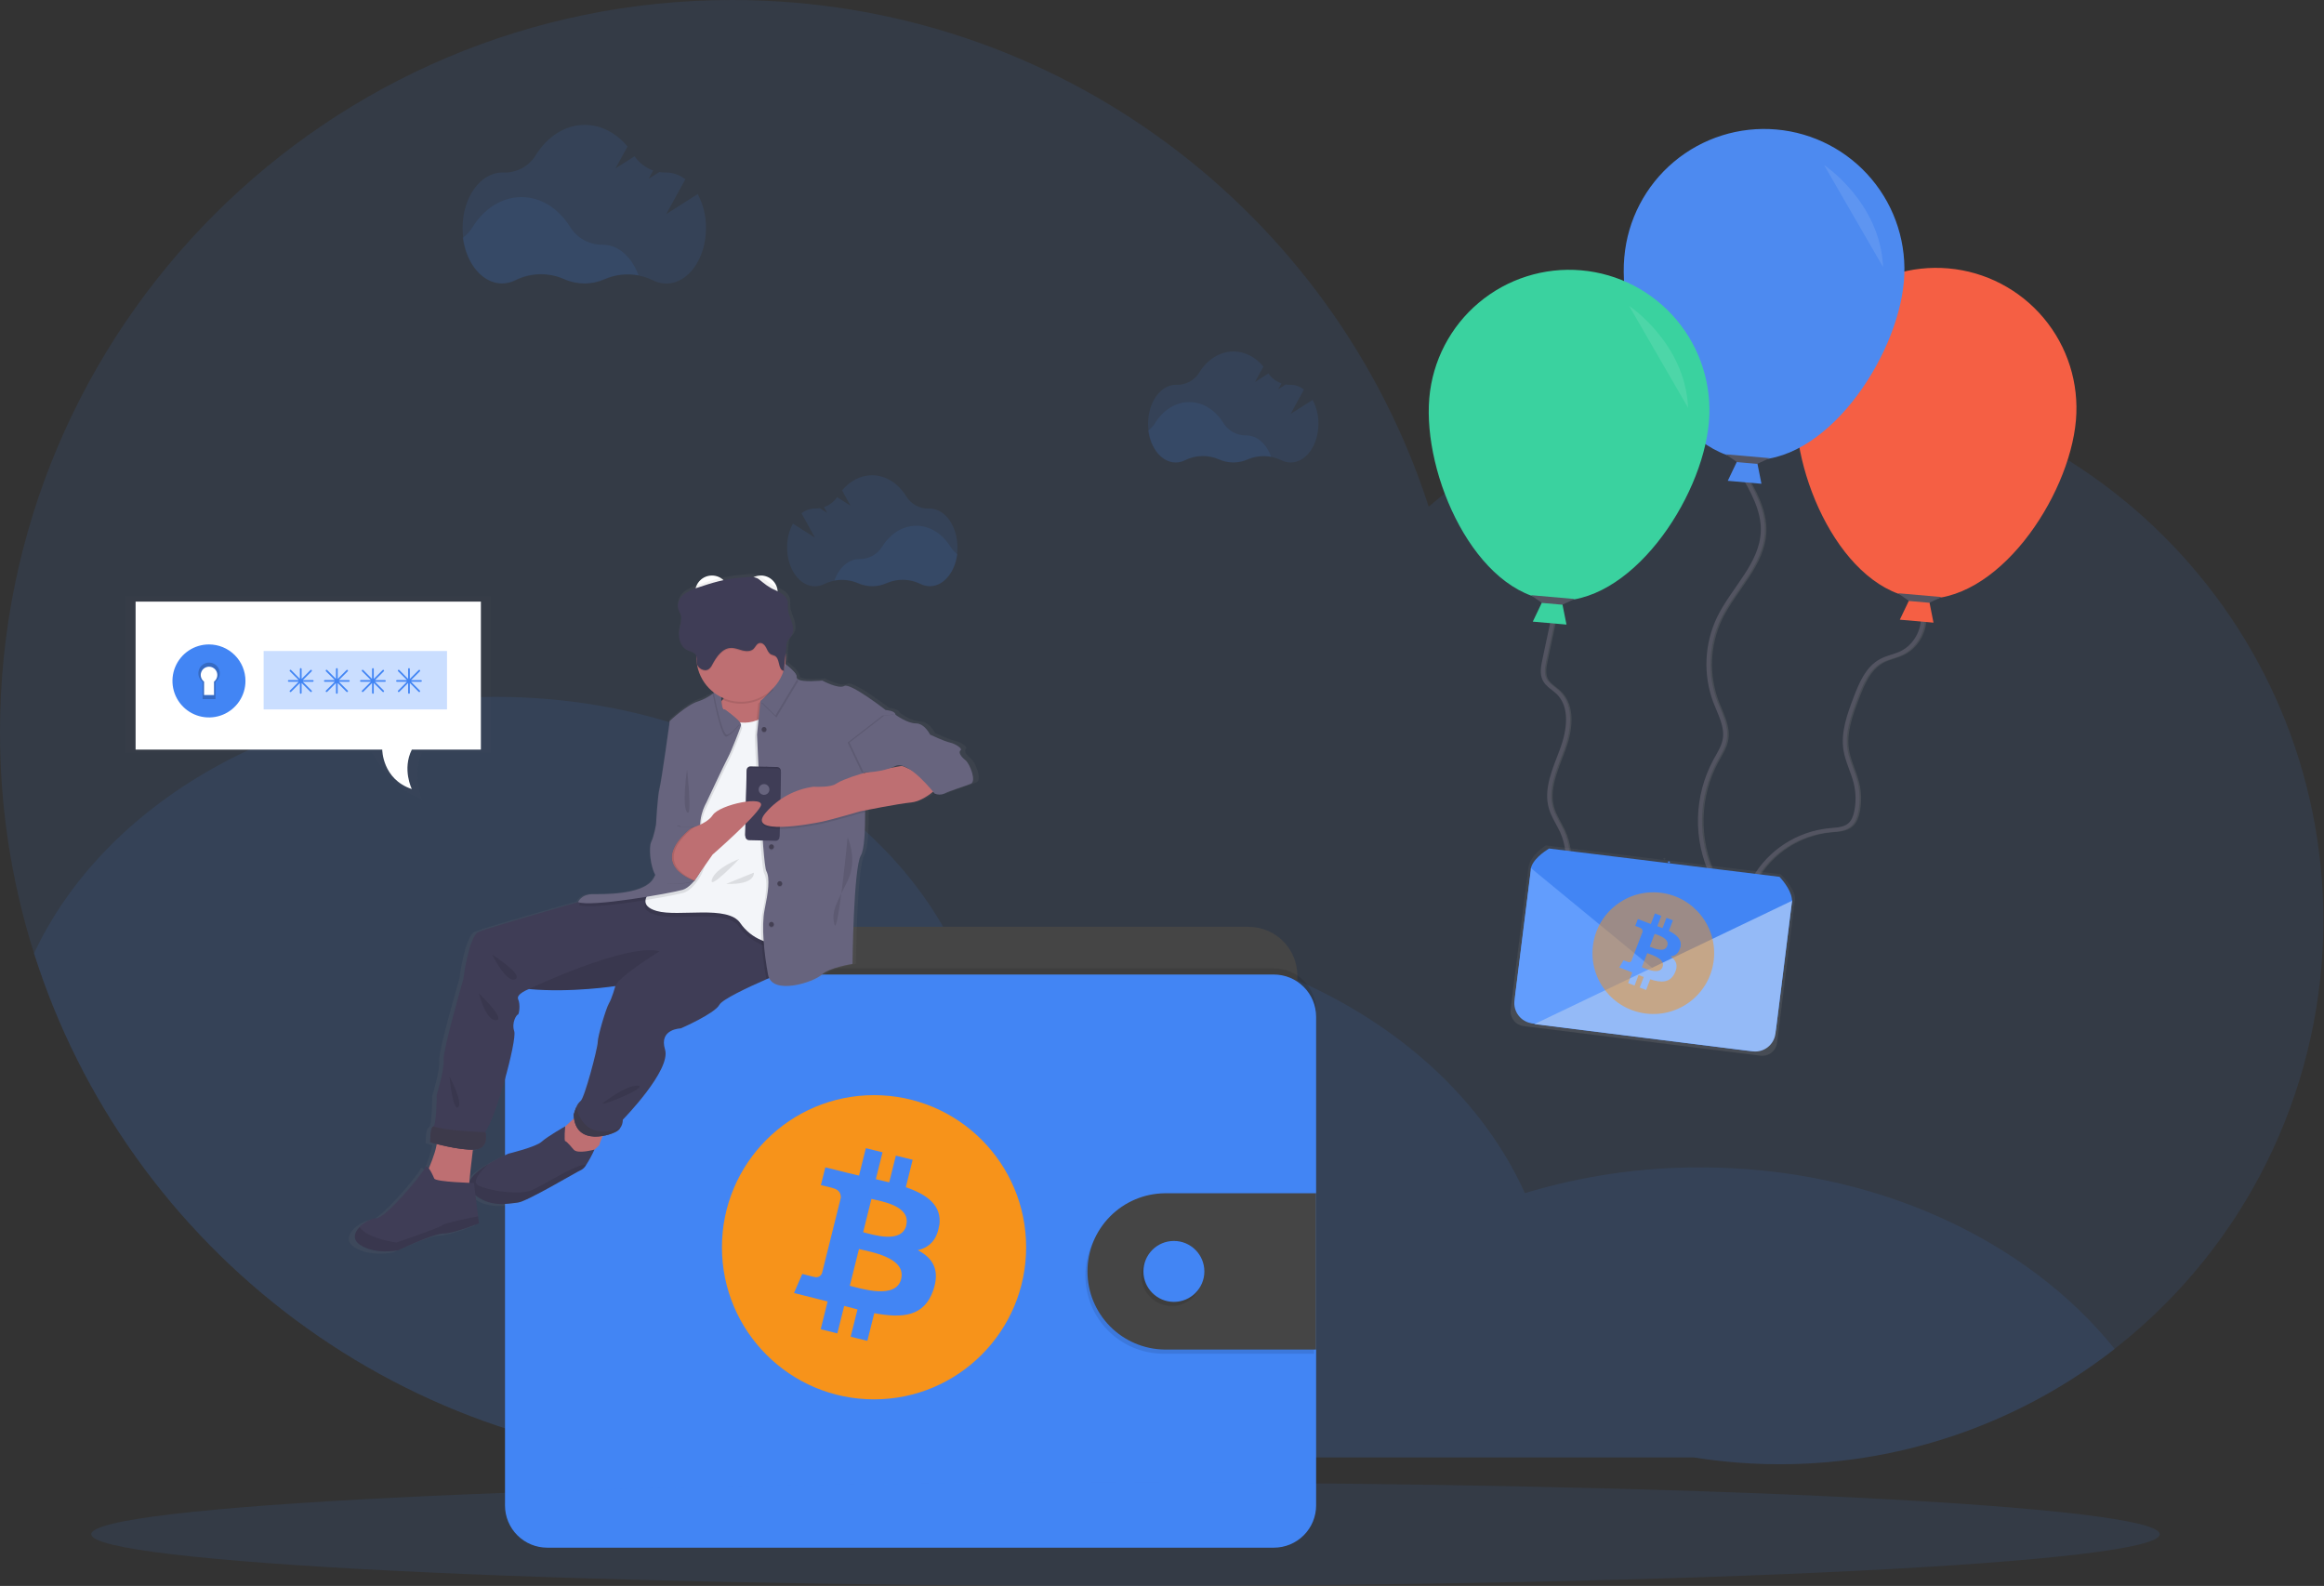 <svg width="1146" height="782" viewBox="0 0 1146 782" fill="none" xmlns="http://www.w3.org/2000/svg">
<rect x="0" y="0" width="1146" height="782" fill="#333333" stroke="none"/>
<path opacity="0.1" d="M1145.7 454.1C1145.68 492.877 1137.24 531.188 1120.97 566.389C1104.71 601.589 1081 632.842 1051.48 657.989C1021.96 683.136 987.339 701.58 950.001 712.048C912.663 722.516 873.499 724.758 835.21 718.62H410.5C394.096 720.871 377.558 722 361 722C199.65 722 63 616.14 16.78 470.09C5.625 434.803 -0.035 398.009 0 361C0 161.62 161.63 0 361 0C521.57 0 657.63 104.81 704.52 249.81C752.887 208.657 814.345 186.102 877.85 186.2C1025.76 186.2 1145.7 306.14 1145.7 454.1Z" fill="#4285F4"/>
<path opacity="0.1" d="M1042.79 665.17C1013.72 687.867 980.285 704.328 944.569 713.525C908.854 722.721 871.626 724.456 835.21 718.62H410.5C394.096 720.871 377.557 722 361 722C199.65 722 63 616.14 16.78 470.09C51.35 396.2 140.19 343.62 244.35 343.62C345.85 343.62 432.8 393.56 469.16 464.49C487.04 461.239 505.177 459.609 523.35 459.62C628.55 459.62 718.12 513.27 751.94 588.33C779.955 579.839 809.076 575.555 838.35 575.62C924.15 575.62 999.56 611.3 1042.79 665.17Z" fill="#4285F4"/>
<path opacity="0.1" d="M314.85 135.75C309.202 134.679 303.364 135.316 298.08 137.58C294.908 138.986 291.475 139.709 288.005 139.7C284.535 139.692 281.105 138.952 277.94 137.53C274.195 135.889 270.138 135.08 266.049 135.16C261.961 135.239 257.939 136.205 254.26 137.99C252.159 139.106 249.818 139.693 247.44 139.7C237.84 139.7 229.85 130.03 228.19 117.27C230.106 115.866 231.736 114.108 232.99 112.09C238.62 103.02 247.34 97.2 257.13 97.2C266.92 97.2 275.53 102.95 281.13 111.93C282.811 114.639 285.161 116.868 287.956 118.403C290.75 119.938 293.892 120.725 297.08 120.69H297.33C304.96 120.69 311.58 126.81 314.85 135.75Z" fill="#4285F4"/>
<path opacity="0.1" d="M344.05 95.7L328.53 105.55L337.95 88.41C335.278 86.283 331.975 85.105 328.56 85.06H328.31C327.232 85.079 326.154 85.002 325.09 84.83L319.85 88.16L322.11 84.06C318.38 82.758 315.159 80.308 312.91 77.06L303.49 83.06L309.44 72.25C303.93 65.64 296.51 61.58 288.35 61.58C278.56 61.58 269.84 67.41 264.21 76.48C262.545 79.204 260.186 81.435 257.374 82.946C254.563 84.458 251.4 85.194 248.21 85.08H247.68C236.87 85.08 228.11 97.34 228.11 112.45C228.11 127.56 236.85 139.81 247.7 139.81C250.077 139.802 252.417 139.219 254.52 138.11C258.197 136.321 262.219 135.352 266.308 135.271C270.397 135.189 274.454 135.998 278.2 137.64C281.365 139.062 284.794 139.801 288.265 139.81C291.735 139.819 295.168 139.096 298.34 137.69C302.058 136.079 306.078 135.286 310.129 135.364C314.18 135.441 318.167 136.388 321.82 138.14C323.9 139.229 326.212 139.802 328.56 139.81C339.37 139.81 348.13 127.56 348.13 112.44C348.196 106.606 346.793 100.849 344.05 95.7V95.7Z" fill="#4285F4"/>
<path opacity="0.1" d="M626.85 225.23C622.896 224.485 618.81 224.931 615.11 226.51C612.892 227.502 610.49 228.015 608.06 228.015C605.63 228.015 603.228 227.502 601.01 226.51C598.387 225.362 595.547 224.796 592.685 224.851C589.822 224.906 587.006 225.581 584.43 226.83C582.96 227.61 581.324 228.022 579.66 228.03C572.94 228.03 567.35 221.26 566.19 212.32C567.532 211.341 568.673 210.111 569.55 208.7C573.49 202.35 579.55 198.28 586.44 198.28C593.33 198.28 599.33 202.28 603.27 208.59C604.448 210.483 606.094 212.042 608.048 213.115C610.002 214.189 612.2 214.741 614.43 214.72H614.61C619.91 214.69 624.54 218.98 626.85 225.23Z" fill="#4285F4"/>
<path opacity="0.1" d="M647.27 197.2L636.41 204.09L643 192.09C641.134 190.594 638.821 189.766 636.43 189.74H636.26C635.507 189.757 634.753 189.704 634.01 189.58L630.32 191.91L631.9 189.04C629.292 188.128 627.039 186.417 625.46 184.15L618.85 188.34L623.01 180.77C619.16 176.15 614.01 173.31 608.25 173.31C601.4 173.31 595.25 177.38 591.35 183.73C590.181 185.625 588.532 187.177 586.571 188.231C584.61 189.284 582.405 189.801 580.18 189.73H579.85C572.29 189.73 566.15 198.31 566.15 208.89C566.15 219.47 572.29 228.05 579.85 228.05C581.514 228.046 583.152 227.634 584.62 226.85C587.196 225.601 590.012 224.926 592.875 224.871C595.737 224.815 598.577 225.382 601.2 226.53C603.431 227.526 605.846 228.044 608.29 228.05C610.702 228.047 613.086 227.539 615.29 226.56C617.892 225.433 620.705 224.879 623.54 224.934C626.374 224.989 629.164 225.653 631.72 226.88C633.176 227.643 634.795 228.045 636.44 228.05C644.01 228.05 650.14 219.47 650.14 208.89C650.177 204.815 649.19 200.795 647.27 197.2V197.2Z" fill="#4285F4"/>
<path opacity="0.1" d="M411.47 286.23C415.424 285.485 419.51 285.93 423.21 287.51C425.426 288.502 427.827 289.015 430.255 289.015C432.683 289.015 435.084 288.502 437.3 287.51C439.917 286.363 442.751 285.796 445.608 285.847C448.465 285.899 451.277 286.569 453.85 287.81C455.32 288.588 456.957 289 458.62 289.01C465.34 289.01 470.94 282.24 472.1 273.3C470.756 272.323 469.614 271.093 468.74 269.68C464.8 263.33 458.69 259.26 451.84 259.26C444.99 259.26 438.96 263.26 435.02 269.57C433.84 271.462 432.192 273.02 430.236 274.091C428.28 275.163 426.081 275.714 423.85 275.69H423.68C418.36 275.69 413.72 279.98 411.47 286.23Z" fill="#4285F4"/>
<path opacity="0.1" d="M390.99 258.2L401.85 265.09L395.25 253.09C397.116 251.595 399.429 250.768 401.82 250.74H402C402.753 250.758 403.507 250.704 404.25 250.58L407.93 252.91L406.35 250.04C408.961 249.129 411.218 247.418 412.8 245.15L419.39 249.33L415.23 241.81C419.09 237.19 424.28 234.35 430 234.35C436.85 234.35 443 238.42 446.9 244.77C448.068 246.665 449.717 248.218 451.678 249.272C453.64 250.326 455.845 250.842 458.07 250.77H458.43C466 250.77 472.13 259.35 472.13 269.93C472.13 280.51 466 289.09 458.43 289.09C456.766 289.084 455.129 288.672 453.66 287.89C451.084 286.641 448.267 285.966 445.405 285.911C442.543 285.855 439.702 286.422 437.08 287.57C434.852 288.566 432.44 289.084 430 289.09C427.588 289.089 425.203 288.582 423 287.6C420.397 286.473 417.581 285.919 414.745 285.974C411.909 286.029 409.118 286.693 406.56 287.92C405.104 288.685 403.485 289.086 401.84 289.09C394.28 289.09 388.14 280.51 388.14 269.93C388.09 265.843 389.071 261.809 390.99 258.2V258.2Z" fill="#4285F4"/>
<path d="M948.627 301.135C950.397 309.376 945.857 318.538 938.248 322.129C935.064 323.63 931.488 324.221 928.375 325.878C921.617 329.479 918.397 337.241 915.68 344.399C912.561 352.633 909.385 361.345 910.824 370.027C911.764 375.561 914.487 380.626 915.824 386.081C916.943 390.647 917.053 395.402 916.152 400.019C915.673 402.468 914.828 404.985 912.98 406.658C910.306 409.079 906.356 409.134 902.768 409.46C895.165 410.225 887.85 412.784 881.423 416.923C874.999 421.062 869.647 426.667 865.807 433.274" stroke="url(#paint0_linear)" stroke-width="2" stroke-miterlimit="10"/>
<path d="M947.871 301.068C949.642 309.31 945.101 318.472 937.492 322.063C934.308 323.564 930.732 324.155 927.619 325.811C920.861 329.413 917.641 337.174 914.924 344.332C911.805 352.566 908.63 361.278 910.068 369.961C911.009 375.495 913.732 380.559 915.072 386.015C916.187 390.581 916.297 395.336 915.396 399.952C914.917 402.402 914.072 404.919 912.225 406.592C909.55 409.012 905.6 409.068 902.013 409.394C894.41 410.159 887.095 412.717 880.667 416.856C874.243 420.996 868.892 426.601 865.051 433.208" stroke="#535461" stroke-width="2" stroke-miterlimit="10"/>
<path d="M859.541 232.923C864.893 241.933 870.42 251.67 870.03 262.149C869.424 278.276 855.467 290.287 848.383 304.8C845.322 311.197 843.584 318.145 843.269 325.23C842.955 332.314 844.071 339.389 846.555 346.031C848.873 352.065 852.335 358.153 851.287 364.519C850.648 368.406 848.38 371.786 846.49 375.247C841.836 383.917 839.291 393.565 839.064 403.404C838.837 413.243 840.932 422.998 845.179 431.877" stroke="url(#paint1_linear)" stroke-width="2" stroke-miterlimit="10"/>
<path d="M858.785 232.857C864.137 241.867 869.665 251.604 869.274 262.083C868.668 278.21 854.711 290.221 847.627 304.734C844.564 311.13 842.825 318.078 842.51 325.163C842.193 332.247 843.31 339.322 845.793 345.965C848.112 351.998 851.571 358.087 850.523 364.452C849.886 368.339 847.619 371.72 845.729 375.18C841.074 383.85 838.529 393.498 838.302 403.338C838.075 413.177 840.17 422.932 844.417 431.81" stroke="#535461" stroke-width="2" stroke-miterlimit="10"/>
<path d="M767.261 301.909L762.214 325.669C761.548 328.828 760.926 332.283 762.382 335.151C763.781 337.871 766.717 339.367 768.945 341.484C776.169 348.416 774.414 360.364 770.914 369.757C767.415 379.153 762.612 389.153 765.532 398.741C766.736 402.699 769.153 406.176 770.898 409.887C773.807 416.323 774.552 423.523 773.024 430.416" stroke="url(#paint2_linear)" stroke-width="2" stroke-miterlimit="10"/>
<path d="M766.554 301.848L761.51 325.608C760.841 328.767 760.219 332.222 761.675 335.089C763.074 337.81 766.013 339.306 768.238 341.422C775.465 348.355 773.707 360.302 770.207 369.695C766.71 379.091 761.905 389.091 764.825 398.68C766.031 402.638 768.446 406.114 770.191 409.825C773.1 416.261 773.845 423.461 772.317 430.355" stroke="#535461" stroke-width="2" stroke-miterlimit="10"/>
<path d="M936.827 305.562L953.436 307.015L951.405 296.793L941.436 295.921L936.827 305.562Z" fill="#F55F44"/>
<path d="M885.807 195.239C882.477 233.306 908.459 291.783 946.525 295.114C984.595 298.445 1020.34 245.339 1023.67 207.3C1025.27 189.018 1019.54 170.85 1007.74 156.793C995.947 142.735 979.048 133.938 960.766 132.339C942.488 130.74 924.318 136.468 910.26 148.264C896.203 160.06 887.407 176.957 885.807 195.239Z" fill="#F55F44"/>
<path d="M941.4 296.339L951.369 297.211L957.473 294.399L935.879 292.51L941.4 296.339Z" fill="#535461"/>
<path d="M851.987 237.081L868.596 238.534L866.562 228.313L856.596 227.441L851.987 237.081Z" fill="#4D8AF0"/>
<path d="M800.967 126.751C797.636 164.819 823.618 223.296 861.685 226.626C899.752 229.956 935.508 176.888 938.839 138.813C940.438 120.532 934.712 102.364 922.914 88.306C911.119 74.248 894.222 65.452 875.941 63.852C857.659 62.253 839.492 67.981 825.432 79.777C811.374 91.573 802.578 108.47 800.978 126.752L800.967 126.751Z" fill="#4D8AF0"/>
<path d="M856.559 227.857L866.526 228.729L872.631 225.911L851.036 224.021L856.559 227.857Z" fill="#535461"/>
<path opacity="0.1" d="M899.497 81.395C899.497 81.395 927.184 99.719 928.556 131.628L899.497 81.395Z" fill="white"/>
<path d="M755.839 306.519L772.456 307.973L770.416 297.758L760.455 296.887L755.839 306.519Z" fill="#3AD29F"/>
<path d="M704.818 196.196C701.487 234.263 727.47 292.741 765.539 296.071C803.606 299.402 839.35 246.296 842.678 208.257C844.278 189.975 838.549 171.807 826.754 157.749C814.958 143.692 798.059 134.895 779.78 133.296C761.498 131.697 743.329 137.425 729.271 149.221C715.214 161.017 706.417 177.914 704.818 196.196Z" fill="#3AD29F"/>
<path d="M760.42 297.297L770.38 298.168L776.485 295.356L754.896 293.468L760.42 297.297Z" fill="#535461"/>
<path opacity="0.1" d="M803.357 150.841C803.357 150.841 831.044 169.165 832.416 201.074L803.357 150.841Z" fill="white"/>
<path d="M639.752 489.751V481.076C639.75 474.69 637.212 468.566 632.696 464.051C628.18 459.536 622.055 457 615.669 457H273.083C266.697 457 260.572 459.536 256.056 464.051C251.54 468.566 249.002 474.69 249 481.076V497.071L639.752 489.751Z" fill="#454545"/>
<path opacity="0.1" d="M649 498.265V739.233C649 741.97 648.461 744.68 647.413 747.208C646.366 749.736 644.831 752.033 642.895 753.968C640.96 755.903 638.662 757.437 636.133 758.484C633.605 759.531 630.895 760.069 628.158 760.068H269.849C264.325 760.066 259.027 757.87 255.121 753.963C251.215 750.056 249.021 744.758 249.021 739.233V473.973C259.289 477.786 259.289 477.786 269.849 477.465H628.158C633.678 477.465 638.973 479.655 642.881 483.555C646.788 487.454 648.989 492.745 649 498.265V498.265Z" fill="black"/>
<path d="M649 501.331V742.299C648.998 747.825 646.802 753.125 642.893 757.032C638.985 760.939 633.685 763.134 628.158 763.134H269.849C264.325 763.132 259.027 760.936 255.121 757.029C251.215 753.122 249.021 747.824 249.021 742.299V477.032C259.289 480.838 259.289 480.838 269.849 480.524H628.158C633.68 480.524 638.976 482.715 642.883 486.616C646.791 490.517 648.991 495.81 649 501.331V501.331Z" fill="#4285F4"/>
<path opacity="0.1" d="M647.98 590.419V667.48H573.245C563.116 667.344 553.448 663.224 546.333 656.013C539.219 648.802 535.23 639.08 535.23 628.95C535.23 618.82 539.219 609.097 546.333 601.886C553.448 594.675 563.116 590.556 573.245 590.419H647.98Z" fill="black"/>
<path d="M649 588.366V665.441H574.265C564.135 665.304 554.467 661.185 547.353 653.974C540.238 646.763 536.249 637.04 536.249 626.91C536.249 616.78 540.238 607.058 547.353 599.847C554.467 592.636 564.135 588.516 574.265 588.38L649 588.366Z" fill="#454545"/>
<path opacity="0.1" d="M577.848 643.977C586.145 643.977 592.872 637.251 592.872 628.954C592.872 620.656 586.145 613.93 577.848 613.93C569.551 613.93 562.824 620.656 562.824 628.954C562.824 637.251 569.551 643.977 577.848 643.977Z" fill="black"/>
<path d="M578.868 641.938C587.165 641.938 593.891 635.211 593.891 626.914C593.891 618.617 587.165 611.89 578.868 611.89C570.57 611.89 563.844 618.617 563.844 626.914C563.844 635.211 570.57 641.938 578.868 641.938Z" fill="#4285F4"/>
<path d="M506 615C506 656.421 472.421 690 431 690C389.579 690 356 656.421 356 615C356 573.579 389.579 540 431 540C472.421 540 506 573.579 506 615ZM463.178 604.315C464.667 594.333 457.06 588.97 446.68 585.391L450.036 571.862L441.767 569.822L438.484 582.985C436.322 582.446 434.1 581.966 431.886 581.436L435.19 568.18L426.963 566.142L423.588 579.652C421.794 579.243 420.039 578.836 418.337 578.417L406.989 575.583L404.796 584.372C404.796 584.372 410.915 585.769 410.771 585.861C414.106 586.696 414.707 588.92 414.605 590.642L410.762 606.048C411.053 606.121 411.338 606.213 411.617 606.324L410.752 606.11L405.368 627.684C405.128 628.445 404.596 629.08 403.888 629.447C403.181 629.813 402.355 629.884 401.595 629.641C401.678 629.763 395.611 628.153 395.611 628.153L391.532 637.573L402.238 640.245C404.276 640.745 406.184 641.264 408.1 641.753L404.695 655.426L412.912 657.466L416.288 643.936C418.469 644.527 420.654 645.094 422.843 645.638L419.479 659.108L427.706 661.146L431.112 647.494C445.142 650.145 455.705 649.074 460.14 636.39C463.719 626.195 459.967 620.282 452.574 616.437C457.947 615.194 462.005 611.667 463.086 604.356L463.178 604.315ZM444.377 630.682C441.838 640.877 424.627 635.372 419.051 633.995L423.568 615.877C429.123 617.274 447.017 620.026 444.357 630.682H444.377ZM446.926 604.173C444.601 613.471 430.286 608.74 425.637 607.588L429.715 591.163C434.354 592.315 449.322 594.475 446.864 604.173H446.926Z" fill="#F7931A"/>
<path d="M351.074 300.361C355.653 300.361 359.365 296.649 359.365 292.07C359.365 287.491 355.653 283.779 351.074 283.779C346.495 283.779 342.783 287.491 342.783 292.07C342.783 296.649 346.495 300.361 351.074 300.361Z" fill="white"/>
<path d="M375.193 300.361C379.772 300.361 383.484 296.649 383.484 292.07C383.484 287.491 379.772 283.779 375.193 283.779C370.614 283.779 366.902 287.491 366.902 292.07C366.902 296.649 370.614 300.361 375.193 300.361Z" fill="white"/>
<path d="M174.609 614.889C182.256 620.017 193.855 617.575 193.855 617.575C193.855 617.575 211.358 609.284 216.541 609.284C221.725 609.284 234.3 604.156 234.3 604.156L233.878 600.704L232.624 590.293C240.604 596.509 249.461 594.367 253.823 593.912C258.507 593.423 283.547 578.539 285.944 577.563C286.86 577.022 287.624 576.258 288.164 575.343C289.776 572.868 291.19 570.27 292.393 567.573V567.573C293.969 566.197 295.112 565.087 295.023 564.843C295.37 563.42 295.888 562.045 296.566 560.747C299.255 560.36 301.838 559.431 304.158 558.017C304.955 557.372 305.591 556.551 306.019 555.619C306.446 554.688 306.653 553.67 306.622 552.645C306.622 552.645 331.04 528.005 327.833 517.76C324.625 507.516 335.724 507.272 335.724 507.272C335.724 507.272 352.75 499.957 355.114 495.562C356.579 492.865 369.343 486.938 378.944 482.765L380.132 482.254C383.861 490.434 402.796 484.141 406.526 480.678C410.466 477.026 422.064 475.317 422.064 475.317C422.064 475.317 422.553 427.502 426.26 421.397C428.014 418.512 428.48 409.066 428.391 399.954C428.391 399.621 428.391 399.299 428.391 398.977C433.574 397.967 445.905 395.647 451.633 395.059C455.262 394.693 459.036 392.429 461.944 390.231L462.277 390.664C463.278 391.075 464.36 391.253 465.44 391.186C466.392 391.283 467.352 391.102 468.204 390.664C470.423 389.443 478.559 387.001 481.523 385.78C484.486 384.559 481.023 375.791 478.803 374.071C476.583 372.35 475.107 370.175 476.339 369.198C477.571 368.221 473.376 365.78 470.912 365.291C468.448 364.803 461.045 361.384 461.045 361.384C461.045 361.384 458.336 355.779 453.897 355.779C449.457 355.779 443.53 351.34 443.53 351.34C443.286 349.386 438.602 349.12 438.602 349.12C438.602 349.12 420.843 335.468 417.88 337.166C414.917 338.864 406.781 334.491 406.781 334.491C406.781 334.491 396.792 335.601 394.45 333.77C394.432 333.168 394.222 332.589 393.85 332.116C393.318 330.462 390.743 328.198 388.301 326.311C388.484 325.147 388.576 323.971 388.578 322.793C388.578 322.282 388.578 321.76 388.523 321.261C388.528 321.176 388.528 321.091 388.523 321.006C388.645 319.896 388.756 318.719 388.878 317.576C388.899 316.446 389.192 315.339 389.732 314.346C390.154 313.702 390.765 313.236 391.231 312.581C391.341 312.437 391.441 312.285 391.531 312.126L391.608 311.993C391.675 311.871 391.73 311.749 391.786 311.627C391.809 311.588 391.827 311.547 391.841 311.505C391.985 311.169 392.093 310.82 392.163 310.461C392.163 310.461 392.163 310.461 392.163 310.373C392.163 310.284 392.219 310.051 392.23 309.884V309.818C392.332 308.4 392.144 306.976 391.675 305.633C390.931 303.325 389.777 301.105 389.655 298.696C389.709 297.504 389.668 296.309 389.533 295.122C388.933 292.459 386.203 290.76 383.55 289.651C379.91 288.119 378.067 286.454 375.137 284.179C372.651 282.247 368.544 283.224 365.403 283.424C358.255 283.879 351.185 286.032 344.459 288.263C341.801 288.976 339.311 290.21 337.134 291.893C335.763 293.062 334.821 294.656 334.459 296.421V296.421C334.385 296.827 334.355 297.24 334.37 297.653C334.37 297.653 334.37 297.731 334.37 297.764C334.37 297.797 334.37 298.075 334.425 298.23C334.419 298.282 334.419 298.334 334.425 298.386C334.459 298.577 334.504 298.766 334.559 298.952V298.952C334.836 299.851 335.369 300.661 335.669 301.56C335.734 301.757 335.79 301.957 335.835 302.159V302.226L335.935 302.814C336.201 305.034 335.38 307.343 335.025 309.607C334.971 309.93 334.934 310.256 334.914 310.584V310.584C334.807 311.892 334.92 313.208 335.247 314.479V314.479C335.247 314.635 335.347 314.779 335.391 314.934L335.458 315.134C335.458 315.267 335.558 315.389 335.602 315.523C335.644 315.606 335.681 315.691 335.713 315.778C335.713 315.889 335.813 316 335.868 316.111C335.924 316.222 335.968 316.3 336.013 316.388C336.057 316.477 336.124 316.588 336.19 316.688L336.368 316.977L336.545 317.243L336.767 317.52C336.834 317.598 336.889 317.687 336.967 317.765L337.222 318.031L337.422 318.242L337.733 318.497L337.944 318.675L338.321 318.93L338.51 319.052C338.709 319.175 338.917 319.282 339.131 319.374C340.552 320.029 342.328 320.251 343.194 321.494C343.387 321.793 343.526 322.123 343.604 322.471V322.937C343.606 323.653 343.647 324.368 343.727 325.079C343.725 325.45 343.743 325.82 343.782 326.189C343.829 326.475 343.911 326.755 344.026 327.021C345.029 331.934 347.666 336.363 351.507 339.586C351.585 339.963 351.662 340.407 351.762 340.906C349.593 342.546 347.166 343.813 344.581 344.658C338.643 346.6 330.297 354.558 330.297 354.558C330.297 354.558 326.134 384.526 325.135 388.222C324.137 391.918 323.393 406.036 323.393 406.036C323.393 406.036 322.405 411.886 320.929 414.816C319.886 416.88 320.074 425.748 322.993 431.131C322.516 432.19 321.904 433.182 321.173 434.084C315.257 440.921 297.499 440.677 291.572 440.677C286.122 440.677 284.435 444.006 284.213 444.506C273.369 447.58 238.262 457.603 234.1 459.423C229.172 461.576 226.453 482.876 226.453 482.876C226.453 482.876 216.097 518.249 216.586 522.91C217.074 527.572 213.134 540.447 213.134 540.447C213.134 540.447 213.134 555.042 211.458 556.041H211.402C209.682 556.774 209.926 563.811 209.926 563.811C209.926 563.811 211.191 564.188 213.178 564.688C212.657 568.262 210.714 573.267 209.183 576.819C208.417 575.842 207.662 575.432 207.218 576.575C205.986 579.671 187.484 601.626 182.8 601.626C180.58 601.626 176.884 603.457 174.453 605.932C171.734 608.729 170.613 612.214 174.609 614.889ZM259.462 487.748C280.428 489.702 302.882 486.261 302.882 486.261C302.882 486.261 301.15 492.377 299.674 494.818C298.198 497.26 293.991 511.167 293.991 514.098C293.991 517.028 287.332 542.145 285.367 543.366C284.389 544.195 283.647 545.267 283.214 546.474C282.698 547.686 282.264 548.932 281.915 550.203C281.935 550.805 281.99 551.406 282.082 552.001C280.606 553.355 279.052 554.776 277.642 556.03C277.642 556.03 268.841 561.003 265.921 563.666C263.002 566.33 249.151 569.638 249.151 569.638C245.714 571.104 242.377 572.795 239.161 574.699C234.888 577.285 230.604 580.559 229.483 583.789C229.971 578.34 230.759 571.78 231.281 567.596C231.558 567.596 231.814 567.596 232.069 567.596C238.984 567.174 237.952 560.57 237.619 558.938C237.596 558.814 237.567 558.692 237.53 558.572C242.469 553.2 253.568 513.199 252.081 508.803C250.593 504.408 253.324 500.512 253.901 500.512C254.478 500.512 255.288 495.629 254.056 492.943C252.824 490.257 259.462 487.748 259.462 487.748ZM429.012 380.086L427.703 380.408C427.703 380.231 427.703 380.131 427.703 380.131C427.703 380.131 428.18 380.209 429.012 380.164V380.086ZM357.345 343.282C357.145 343.526 356.946 343.759 356.735 343.992L356.479 344.258V342.904L357.345 343.282ZM332.638 390.608L332.727 391.985C332.727 391.985 332.594 392.817 332.339 394.205L332.638 390.608ZM445.994 376.979L441.688 377.711C442.298 377.489 442.897 377.234 443.486 376.956C443.916 376.756 444.378 376.632 444.851 376.59C445.399 376.644 445.938 376.76 446.46 376.934C446.301 376.958 446.145 376.999 445.994 377.056V376.979Z" fill="url(#paint3_linear)"/>
<path d="M300.418 553.233C300.418 553.233 295.467 563.489 295.712 564.21C295.956 564.932 285.056 573.656 285.056 573.656L273.191 565.176L274.401 559.371C274.401 559.371 287.72 547.373 288.686 545.985C289.651 544.598 300.418 553.233 300.418 553.233Z" fill="#BE6F72"/>
<path d="M232.757 587.896C240.992 595.887 250.682 593.445 255.277 592.979C259.872 592.513 284.446 577.729 286.81 576.752C287.701 576.203 288.441 575.44 288.963 574.532V574.532C290.55 572.086 291.942 569.518 293.125 566.852C292.959 566.852 284.912 569.194 282.881 566.852C282.881 566.852 279.484 562.69 278.763 562.69C278.041 562.69 278.707 555.397 278.707 555.397C278.707 555.397 270.05 560.27 267.142 562.934C264.234 565.598 250.682 568.861 250.682 568.861C247.327 570.32 244.071 572 240.937 573.889C234.511 577.829 228.084 583.356 232.757 587.896Z" fill="#3F3D56"/>
<path opacity="0.1" d="M232.757 587.896C240.992 595.887 250.682 593.445 255.277 592.979C259.872 592.513 284.446 577.729 286.81 576.752C287.701 576.203 288.441 575.44 288.963 574.532C286.099 572.823 267.386 584.721 262.147 586.897C256.909 589.072 243.656 587.874 236.153 584.677C232.402 583.112 236.153 578.284 240.937 573.844C234.511 577.829 228.084 583.356 232.757 587.896Z" fill="black"/>
<path d="M233.734 562.712C233.734 562.712 230.282 588.617 231.159 592.013C232.036 595.41 209.515 580.393 209.515 580.393C209.515 580.393 217.396 564.155 215.065 560.414C212.734 556.674 233.734 562.712 233.734 562.712Z" fill="#BE6F72"/>
<path d="M212.18 563.222C212.18 563.222 226.22 567.34 233.967 566.852C240.76 566.43 239.739 559.882 239.384 558.261C239.361 558.137 239.332 558.015 239.295 557.895C244.145 552.567 255.033 512.865 253.579 508.504C252.126 504.142 254.789 500.279 255.366 500.279C255.944 500.279 256.732 495.429 255.522 492.765C254.312 490.101 260.849 487.682 260.849 487.682C281.427 489.624 303.459 486.205 303.459 486.205C303.459 486.205 301.761 492.288 300.307 494.707C298.853 497.127 294.757 510.923 294.757 513.831C294.757 516.739 288.22 541.679 286.289 542.889C285.329 543.712 284.602 544.772 284.18 545.963C283.672 547.165 283.245 548.4 282.903 549.659C283.625 565.886 302.027 559.593 304.691 557.429C305.071 557.114 305.417 556.761 305.723 556.374C306.661 555.15 307.151 553.642 307.111 552.101C307.111 552.101 331.074 527.683 327.933 517.483C324.792 507.283 335.702 507.072 335.702 507.072C335.702 507.072 352.406 499.813 354.726 495.451C356.158 492.776 368.689 486.893 378.123 482.753C384.028 480.167 388.723 478.314 388.723 478.314L384.794 464.229L381.697 453.13L375.87 450.91L357.246 443.895L323.804 439.3L320.741 439.7L288.242 443.895C288.242 443.895 240.749 457.403 235.954 459.545C231.159 461.687 228.451 482.853 228.451 482.853C228.451 482.853 218.284 517.96 218.761 522.577C219.239 527.194 215.332 539.914 215.332 539.914C215.332 539.914 215.332 554.343 213.689 555.375H213.634C211.947 556.174 212.18 563.222 212.18 563.222Z" fill="#3F3D56"/>
<path opacity="0.1" d="M260.849 487.659C281.427 489.602 303.459 486.183 303.459 486.183C304.913 481.61 325.257 469.024 325.257 469.024C308.564 464.906 260.849 487.659 260.849 487.659Z" fill="black"/>
<path d="M282.881 549.637C283.602 565.864 302.005 559.571 304.669 557.407C305.048 557.092 305.394 556.739 305.701 556.352C299.263 558.727 287.864 560.548 284.157 545.963C283.65 547.158 283.224 548.385 282.881 549.637V549.637Z" fill="#444053"/>
<path d="M212.18 563.222C212.18 563.222 226.22 567.34 233.967 566.852C240.76 566.43 239.739 559.882 239.384 558.261C232.28 558.039 220.038 557.362 213.689 555.442H213.634C211.947 556.174 212.18 563.222 212.18 563.222Z" fill="#444053"/>
<path opacity="0.1" d="M282.881 549.637C283.602 565.864 302.005 559.571 304.669 557.407C305.048 557.092 305.394 556.739 305.701 556.352C299.263 558.727 287.864 560.548 284.157 545.963C283.65 547.158 283.224 548.385 282.881 549.637V549.637Z" fill="black"/>
<path opacity="0.1" d="M212.18 563.222C212.18 563.222 226.22 567.34 233.967 566.852C240.76 566.43 239.739 559.882 239.384 558.261C232.28 558.039 220.038 557.362 213.689 555.442H213.634C211.947 556.174 212.18 563.222 212.18 563.222Z" fill="black"/>
<path d="M177.561 613.801C185.064 618.884 196.429 616.465 196.429 616.465C196.429 616.465 213.611 608.229 218.694 608.229C223.777 608.229 236.153 603.179 236.153 603.179L235.731 599.75L233.733 583.323C233.733 583.323 214.865 582.845 214.121 581.103C214.121 581.103 210.725 572.767 209.515 575.842C208.305 578.916 190.147 600.715 185.552 600.715C183.332 600.715 179.736 602.524 177.35 604.977C174.741 607.685 173.632 611.137 177.561 613.801Z" fill="#3F3D56"/>
<path opacity="0.1" d="M242.691 470.711C242.691 470.711 258.429 480.7 254.067 482.82C249.705 484.94 242.691 470.711 242.691 470.711Z" fill="black"/>
<path opacity="0.1" d="M236.153 489.846C236.153 489.846 249.705 502.71 244.622 503.054C239.539 503.398 236.153 489.846 236.153 489.846Z" fill="black"/>
<path opacity="0.1" d="M221.625 530.757C221.625 530.757 228.506 543.699 225.909 545.941C223.312 548.183 221.625 530.757 221.625 530.757Z" fill="black"/>
<path opacity="0.1" d="M297.399 543.832C294.979 546.252 320.407 535.841 314.591 535.352C308.775 534.864 297.399 543.832 297.399 543.832Z" fill="black"/>
<path d="M348.244 362.25L349.054 362.128C352.062 361.673 362.983 359.964 372.773 357.833C375.159 357.311 377.468 356.778 379.588 356.212C387.091 354.248 392.118 352.128 388.922 350.396C384.671 348.088 382.429 343.903 381.252 340.296C381.141 339.941 381.03 339.597 380.942 339.264C380.416 337.454 380.085 335.594 379.954 333.714C379.954 333.714 352.605 324.025 357.933 333.714C360.541 338.454 358.788 342.338 356.313 345.058C354.623 346.871 352.628 348.374 350.419 349.497L348.244 362.25Z" fill="#BE6F72"/>
<path opacity="0.1" d="M377.535 354.747C377.535 354.747 367.756 361.773 357.756 355.957C347.755 350.141 334.736 407.29 334.736 407.29L321.173 440.699C321.173 440.699 312.394 447.958 323.315 451.11C334.237 454.262 358.499 447.958 364.648 457.159C370.797 466.36 382.463 467.77 383.572 467.77C384.682 467.77 389.377 433.14 389.377 433.14L390.576 383.028L377.535 354.747Z" fill="black"/>
<path d="M323.759 449.168C334.692 452.32 358.932 446.027 365.092 455.217C367.684 458.956 371.298 461.87 375.503 463.608C378.226 464.812 381.128 465.562 384.094 465.828C384.249 465.828 384.482 465.195 384.749 464.096C386.447 457.093 389.899 431.209 389.899 431.209L391.098 381.196L379.588 356.268L378.023 352.816C376.476 353.84 374.8 354.653 373.039 355.236C370.633 356.128 368.06 356.483 365.502 356.274C362.944 356.065 360.463 355.297 358.233 354.026C355.303 352.316 352.106 356.035 349.054 362.128C341.695 376.823 335.169 405.348 335.169 405.348L321.617 438.757C321.294 439.036 320.986 439.332 320.696 439.645C318.764 441.665 315.157 446.681 323.759 449.168Z" fill="#F3F5F9"/>
<path opacity="0.1" d="M375.803 450.855C375.265 455.084 375.157 459.357 375.481 463.608C375.856 469.648 376.598 475.66 377.701 481.61C377.769 481.988 377.869 482.36 378.001 482.72C383.906 480.134 388.6 478.281 388.6 478.281L384.671 464.196C386.37 457.192 389.821 431.309 389.821 431.309L391.098 381.196L379.588 356.268C387.091 354.303 392.119 352.183 388.922 350.452C384.261 347.921 382.019 343.126 380.942 339.353C378.961 342.094 376.65 344.58 374.061 346.756L373.905 346.878L373.039 355.324L372.773 357.921L372.207 363.316C372.207 363.316 374.871 426.98 376.813 430.621C378.756 434.261 377.779 441.265 376.081 449.489C375.992 449.878 375.903 450.355 375.803 450.855Z" fill="black"/>
<path d="M377.058 448.446C375.359 456.67 376.813 470.234 378.745 480.634C380.676 491.033 401.265 484.263 405.138 480.634C409.012 477.004 420.389 475.306 420.389 475.306C420.389 475.306 420.877 427.857 424.506 421.797C426.227 418.933 426.649 409.588 426.604 400.509C426.604 392.384 426.171 384.515 426.016 381.84C426.016 381.218 426.016 380.885 426.016 380.885C426.016 380.885 441.755 354.247 441.555 352.316C441.355 350.385 436.716 350.096 436.716 350.096C436.716 350.096 419.279 336.533 416.371 338.231C413.463 339.93 405.482 335.568 405.482 335.568C405.482 335.568 395.36 336.678 393.273 334.768C393.148 334.656 393.05 334.517 392.987 334.361C392.923 334.205 392.896 334.037 392.907 333.869C393.14 330.773 382.585 324.158 382.263 323.947C391.142 331.96 376.713 344.292 375.137 345.635L374.982 345.768L373.295 362.194C373.295 362.194 375.959 425.87 377.89 429.5C379.821 433.129 378.745 440.21 377.058 448.446Z" fill="#67647E"/>
<path d="M377.99 380.486C378.658 380.486 379.2 379.944 379.2 379.276C379.2 378.608 378.658 378.066 377.99 378.066C377.322 378.066 376.78 378.608 376.78 379.276C376.78 379.944 377.322 380.486 377.99 380.486Z" fill="#444053"/>
<path opacity="0.1" d="M375.514 346.667L382.862 353.781L393.65 335.79C393.525 335.68 393.425 335.543 393.36 335.389C393.295 335.235 393.265 335.068 393.273 334.902C393.517 331.794 382.962 325.179 382.629 324.979C391.53 332.981 377.146 345.313 375.514 346.667Z" fill="black"/>
<path opacity="0.1" d="M380.409 419.222C381.077 419.222 381.619 418.68 381.619 418.012C381.619 417.344 381.077 416.802 380.409 416.802C379.741 416.802 379.199 417.344 379.199 418.012C379.199 418.68 379.741 419.222 380.409 419.222Z" fill="black"/>
<path d="M380.409 418.734C381.077 418.734 381.619 418.192 381.619 417.524C381.619 416.856 381.077 416.314 380.409 416.314C379.741 416.314 379.199 416.856 379.199 417.524C379.199 418.192 379.741 418.734 380.409 418.734Z" fill="#444053"/>
<path d="M375.026 345.679L382.385 352.805L393.162 334.813C393.037 334.701 392.939 334.561 392.875 334.406C392.812 334.25 392.785 334.082 392.796 333.914C393.029 330.817 382.474 324.202 382.152 323.991C391.042 332.016 376.658 344.347 375.026 345.679Z" fill="#67647E"/>
<path d="M369.292 413.494L382.363 413.793C383.405 413.817 384.269 412.991 384.293 411.95L385.02 380.126C385.044 379.084 384.219 378.22 383.177 378.196L370.106 377.897C369.064 377.873 368.2 378.699 368.176 379.74L367.448 411.564C367.425 412.606 368.25 413.47 369.292 413.494Z" fill="#3F3D56"/>
<path opacity="0.1" d="M369.292 413.494L382.363 413.793C383.405 413.817 384.269 412.991 384.293 411.95L385.02 380.126C385.044 379.084 384.219 378.22 383.177 378.196L370.106 377.897C369.064 377.873 368.2 378.699 368.176 379.74L367.448 411.564C367.425 412.606 368.25 413.47 369.292 413.494Z" fill="black"/>
<path d="M369.387 414.281L382.459 414.579C383.501 414.603 384.364 413.778 384.388 412.736L385.116 380.912C385.14 379.87 384.315 379.006 383.273 378.983L370.201 378.684C369.16 378.66 368.296 379.485 368.272 380.527L367.544 412.351C367.52 413.393 368.346 414.257 369.387 414.281Z" fill="#3F3D56"/>
<path d="M376.758 391.929C378.223 391.929 379.41 390.741 379.41 389.276C379.41 387.811 378.223 386.624 376.758 386.624C375.292 386.624 374.105 387.811 374.105 389.276C374.105 390.741 375.292 391.929 376.758 391.929Z" fill="#67647E"/>
<path opacity="0.1" d="M285.545 446.26C291.594 448.923 331.296 441.909 337.112 440.21C342.928 438.512 351.396 425.437 347.278 416.003C343.161 406.569 348.732 397.357 348.732 397.357C348.732 397.357 357.445 378.721 359.377 375.081C361.824 369.871 364.006 364.54 365.914 359.109C365.938 358.91 365.92 358.708 365.861 358.517C365.801 358.326 365.702 358.149 365.57 357.999C364.005 355.602 357.934 351.34 357.934 351.34C356.224 351.961 356.002 347.066 356.069 343.459C356.069 341.45 356.235 339.841 356.235 339.841C356.235 339.841 355.425 340.662 354.115 341.772C353.638 342.172 353.094 342.627 352.484 343.082C350.205 344.907 347.624 346.319 344.859 347.255C339.043 348.964 330.818 356.911 330.818 356.911L333.238 394.082C333.238 394.082 327.688 429.056 321.85 435.826C316.012 442.597 298.609 442.364 292.804 442.364C286.999 442.364 285.545 446.26 285.545 446.26Z" fill="black"/>
<path d="M285.057 444.805C291.106 447.469 330.818 440.455 336.623 438.756C342.428 437.058 350.908 423.994 346.79 414.549C342.672 405.104 348.244 395.903 348.244 395.903C348.244 395.903 356.957 377.267 358.899 373.638C360.842 370.008 364.871 359.431 365.437 357.655C365.458 357.456 365.439 357.255 365.379 357.064C365.32 356.873 365.223 356.697 365.093 356.545C363.517 354.148 357.445 349.885 357.445 349.885C355.736 350.507 355.525 345.612 355.592 342.016C355.592 339.996 355.747 338.387 355.747 338.387C355.747 338.387 354.948 339.208 353.638 340.318C353.15 340.729 352.606 341.173 352.007 341.628C349.724 343.453 347.139 344.865 344.371 345.801C338.566 347.521 330.33 355.457 330.33 355.457L332.75 392.639C332.75 392.639 327.2 427.602 321.373 434.383C315.546 441.165 298.131 440.91 292.315 440.91C286.5 440.91 285.057 444.805 285.057 444.805Z" fill="#67647E"/>
<path opacity="0.1" d="M350.908 339.386C350.908 339.386 351.13 340.662 351.518 342.616C352.817 349.275 355.958 363.782 358.178 363.227C359.787 362.816 362.506 359.975 364.615 357.511C363.039 355.113 356.968 350.851 356.968 350.851C355.258 351.473 355.048 346.578 355.114 342.982L353.161 341.295L350.908 339.386Z" fill="black"/>
<path d="M351.385 338.409C351.385 338.409 351.607 339.686 351.995 341.65C353.294 348.31 356.435 362.816 358.655 362.25C360.264 361.851 362.983 359.009 365.092 356.545C363.516 354.148 357.445 349.886 357.445 349.886C355.736 350.507 355.525 345.613 355.591 342.016L353.605 340.34L351.385 338.409Z" fill="#67647E"/>
<path d="M335.902 409.71C335.902 409.71 348 407.29 351.441 401.94C354.882 396.591 377.879 392.007 375.071 397.578C372.263 403.15 351.385 421.386 351.385 421.386L342.362 434.305L330.297 431.253L325.225 421.386L335.902 409.71Z" fill="#BE6F72"/>
<path opacity="0.1" d="M364.537 423.517C364.537 423.517 352.816 427.879 351.052 433.684C349.287 439.489 364.537 423.517 364.537 423.517Z" fill="black"/>
<path opacity="0.1" d="M371.73 430.288C371.73 430.288 372.84 436.337 358.1 435.837L371.73 430.288Z" fill="black"/>
<path opacity="0.1" d="M435.161 352.815L440.489 352.327C440.489 352.327 446.294 356.689 450.656 356.689C455.018 356.689 457.67 362.239 457.67 362.239C457.67 362.239 464.94 365.635 467.36 366.112C469.78 366.59 473.897 369.02 472.688 369.986C471.478 370.952 472.921 373.138 475.107 374.836C477.294 376.534 480.657 385.247 477.771 386.457C474.885 387.667 466.872 390.086 464.696 391.296C463.934 391.632 463.11 391.805 462.277 391.805C461.443 391.805 460.619 391.632 459.857 391.296C459.857 391.296 447.026 374.592 440.489 377.733C433.952 380.874 424.95 380.885 424.95 380.885L417.98 366.123L435.161 352.815Z" fill="black"/>
<path d="M323.759 432.474C324.235 433.295 324.885 434.002 325.664 434.545C326.442 435.088 327.33 435.453 328.265 435.615C333.008 436.168 337.813 435.722 342.372 434.306C342.372 434.306 317.954 426.536 341.462 407.668H335.169L333.071 406.869L334.037 401.852L335.413 356.634L330.297 355.479C330.297 355.479 326.201 385.259 325.224 388.888C324.248 392.517 323.515 406.558 323.515 406.558C323.515 406.558 322.549 412.374 321.095 415.271C320.03 417.457 320.307 427.302 323.759 432.474Z" fill="#67647E"/>
<path opacity="0.1" d="M324.747 432.474C325.225 433.296 325.877 434.003 326.658 434.545C327.438 435.088 328.328 435.453 329.264 435.615C334.003 436.168 338.804 435.721 343.36 434.306C343.36 434.306 318.942 426.536 342.461 407.668H336.157L334.059 406.869C330.596 413.029 325.168 423.895 324.747 432.474Z" fill="black"/>
<path d="M323.759 432.474C324.235 433.295 324.885 434.002 325.664 434.545C326.442 435.088 327.33 435.453 328.265 435.615C333.008 436.168 337.813 435.722 342.372 434.306C342.372 434.306 317.954 426.536 341.462 407.668H335.169L333.071 406.869C329.631 413.029 324.203 423.895 323.759 432.474Z" fill="#67647E"/>
<path opacity="0.1" d="M356.313 345.035C360.452 346.909 365.069 347.46 369.533 346.611C373.997 345.763 378.09 343.558 381.253 340.296C381.142 339.941 381.031 339.597 380.942 339.264C380.417 337.454 380.086 335.594 379.954 333.714C379.954 333.714 352.606 324.025 357.934 333.714C360.542 338.431 358.788 342.349 356.313 345.035Z" fill="black"/>
<path d="M343.405 324.002V324.213C343.405 324.935 343.405 325.634 343.527 326.333C343.594 327 343.694 327.663 343.827 328.32C344.775 333.068 347.26 337.372 350.9 340.566C354.539 343.76 359.129 345.666 363.96 345.989C368.792 346.313 373.595 345.035 377.628 342.355C381.66 339.675 384.697 335.741 386.27 331.161C386.414 330.74 386.558 330.307 386.669 329.874C387.201 327.962 387.47 325.987 387.469 324.002C387.469 323.492 387.469 322.981 387.413 322.482C387.009 316.792 384.413 311.481 380.172 307.665C375.932 303.85 370.377 301.828 364.676 302.025C358.975 302.222 353.573 304.623 349.606 308.722C345.638 312.82 343.416 318.298 343.405 324.002V324.002Z" fill="#BE6F72"/>
<path opacity="0.1" d="M343.405 324.213C343.525 324.913 343.565 325.624 343.527 326.333C343.525 326.704 343.543 327.074 343.582 327.443C343.626 327.73 343.708 328.01 343.827 328.275C344.715 330.362 347.623 331.716 349.532 330.373C350.27 329.777 350.859 329.017 351.252 328.153C353.294 324.368 356.125 320.018 360.575 319.94C362.473 319.94 364.26 320.706 366.125 321.183C367.99 321.66 370.143 321.705 371.519 320.45C372.562 319.496 373.062 317.853 374.483 317.509C375.903 317.165 377.191 318.475 377.812 319.729C378.434 320.983 378.978 322.493 380.287 323.148C380.876 323.436 381.553 323.514 382.13 323.825C384.76 325.267 383.551 330.318 386.281 331.139C386.368 331.166 386.457 331.189 386.547 331.206L386.681 329.851C386.925 327.387 387.18 324.934 387.424 322.459C387.02 316.769 384.424 311.458 380.184 307.643C375.943 303.828 370.388 301.806 364.687 302.003C358.986 302.2 353.584 304.6 349.617 308.699C345.65 312.798 343.427 318.276 343.416 323.98L343.405 324.213Z" fill="black"/>
<path d="M382.541 291.116C385.127 292.226 387.824 293.902 388.401 296.543C388.542 297.722 388.583 298.91 388.523 300.095C388.645 302.482 389.789 304.69 390.51 306.977C391.232 309.263 391.498 311.927 390.044 313.869C389.589 314.48 388.99 314.979 388.579 315.623C388.048 316.61 387.759 317.71 387.735 318.831L386.537 330.74C383.462 330.174 384.827 324.846 382.097 323.359C381.531 323.048 380.854 322.971 380.266 322.682C378.956 322.027 378.445 320.529 377.791 319.263C377.136 317.998 375.87 316.7 374.461 317.044C373.051 317.388 372.552 319.019 371.508 319.985C370.132 321.228 367.946 321.173 366.114 320.706C364.283 320.24 362.496 319.441 360.565 319.463C356.125 319.541 353.272 323.903 351.241 327.677C350.851 328.542 350.261 329.302 349.521 329.896C347.368 331.417 343.971 329.508 343.572 326.966C343.372 325.546 343.805 323.958 342.995 322.76C342.184 321.561 340.397 321.295 339.01 320.651C335.469 319.019 334.371 314.602 334.959 310.895C335.381 308.231 336.446 305.478 335.58 302.914C335.281 302.026 334.759 301.216 334.471 300.328C333.694 297.831 334.959 295.078 336.957 293.314C339.09 291.644 341.535 290.417 344.149 289.706C350.753 287.487 357.679 285.356 364.705 284.9C367.779 284.701 371.819 283.735 374.261 285.655C377.158 287.964 378.956 289.595 382.541 291.116Z" fill="#3F3D56"/>
<path opacity="0.1" d="M376.78 361.351C377.448 361.351 377.989 360.809 377.989 360.141C377.989 359.473 377.448 358.931 376.78 358.931C376.111 358.931 375.57 359.473 375.57 360.141C375.57 360.809 376.111 361.351 376.78 361.351Z" fill="black"/>
<path d="M376.78 360.874C377.448 360.874 377.989 360.332 377.989 359.664C377.989 358.996 377.448 358.454 376.78 358.454C376.111 358.454 375.57 358.996 375.57 359.664C375.57 360.332 376.111 360.874 376.78 360.874Z" fill="#444053"/>
<path opacity="0.1" d="M384.528 437.369C385.196 437.369 385.737 436.828 385.737 436.16C385.737 435.491 385.196 434.95 384.528 434.95C383.859 434.95 383.318 435.491 383.318 436.16C383.318 436.828 383.859 437.369 384.528 437.369Z" fill="black"/>
<path d="M384.528 436.892C385.196 436.892 385.737 436.35 385.737 435.682C385.737 435.014 385.196 434.472 384.528 434.472C383.859 434.472 383.318 435.014 383.318 435.682C383.318 436.35 383.859 436.892 384.528 436.892Z" fill="#444053"/>
<path opacity="0.1" d="M380.409 457.47C381.077 457.47 381.619 456.928 381.619 456.26C381.619 455.592 381.077 455.05 380.409 455.05C379.741 455.05 379.199 455.592 379.199 456.26C379.199 456.928 379.741 457.47 380.409 457.47Z" fill="black"/>
<path d="M380.409 456.981C381.077 456.981 381.619 456.439 381.619 455.771C381.619 455.103 381.077 454.562 380.409 454.562C379.741 454.562 379.199 455.103 379.199 455.771C379.199 456.439 379.741 456.981 380.409 456.981Z" fill="#444053"/>
<path opacity="0.1" d="M338.799 379.276C338.799 379.276 336.135 397.356 338.799 400.509C341.462 403.661 338.799 379.276 338.799 379.276Z" fill="black"/>
<path opacity="0.1" d="M417.98 412.851C417.98 412.851 423.064 423.806 417.98 434.306C412.897 444.806 409.745 449.079 411.443 455.783C413.141 462.487 417.98 412.851 417.98 412.851Z" fill="black"/>
<path opacity="0.1" d="M177.561 613.801C185.064 618.884 196.43 616.465 196.43 616.465C196.43 616.465 213.611 608.229 218.695 608.229C223.778 608.229 236.154 603.179 236.154 603.179L235.732 599.75C230.715 600.715 219.316 603.024 217.973 604.189C216.275 605.643 195.453 612.669 195.453 612.669C195.453 612.669 181.279 610.893 177.328 605.066C174.742 607.685 173.632 611.137 177.561 613.801Z" fill="black"/>
<g opacity="0.1">
<path opacity="0.1" d="M388.522 298.152C388.522 297.897 388.522 297.631 388.522 297.364C388.522 297.664 388.522 297.975 388.522 298.274C388.527 298.234 388.527 298.193 388.522 298.152Z" fill="black"/>
<path opacity="0.1" d="M339.02 318.752C340.407 319.385 342.161 319.618 343.004 320.85C343.848 322.082 343.382 323.636 343.581 325.057C343.959 327.598 347.377 329.496 349.531 327.998C350.27 327.403 350.859 326.642 351.251 325.778C353.282 322.004 356.124 317.653 360.574 317.576C362.472 317.576 364.259 318.342 366.124 318.808C367.989 319.274 370.142 319.34 371.518 318.086C372.561 317.132 373.061 315.489 374.47 315.145C375.88 314.801 377.19 316.1 377.8 317.365C378.411 318.63 378.966 320.117 380.275 320.772C380.864 321.061 381.541 321.15 382.107 321.46C384.826 322.948 383.461 328.264 386.546 328.841L387.745 316.921C387.77 315.8 388.059 314.701 388.589 313.713C388.999 313.081 389.599 312.603 390.054 311.971C390.601 311.217 390.942 310.333 391.041 309.407C391.308 310.977 390.953 312.588 390.054 313.902C389.599 314.512 388.999 315.012 388.589 315.656C388.057 316.643 387.768 317.742 387.745 318.863L386.546 330.773C383.472 330.207 384.837 324.879 382.107 323.392C381.541 323.081 380.864 323.003 380.275 322.715C378.966 322.06 378.455 320.561 377.8 319.296C377.145 318.031 375.88 316.732 374.47 317.076C373.061 317.42 372.561 319.052 371.518 320.018C370.142 321.261 367.955 321.205 366.124 320.739C364.292 320.273 362.506 319.474 360.574 319.496C356.135 319.574 353.282 323.936 351.251 327.709C350.86 328.574 350.271 329.335 349.531 329.929C347.377 331.45 343.981 329.541 343.581 326.999C343.382 325.578 343.815 323.991 343.004 322.792C342.194 321.594 340.407 321.327 339.02 320.683C335.779 319.196 334.58 315.367 334.858 311.893C335.102 314.768 336.378 317.531 339.02 318.752Z" fill="black"/>
<path opacity="0.1" d="M334.491 298.419C334.769 299.307 335.29 300.117 335.601 301.005C335.914 302.036 336.008 303.121 335.879 304.19C335.825 303.768 335.732 303.352 335.601 302.947C335.302 302.059 334.78 301.249 334.491 300.361C334.245 299.541 334.195 298.674 334.347 297.831C334.391 298.03 334.436 298.219 334.491 298.419Z" fill="black"/>
</g>
<path opacity="0.1" d="M405.627 406.069C411.176 404.849 424.262 400.986 424.262 400.986L426.604 400.52C426.604 392.395 426.171 384.526 426.016 381.851C426.016 381.851 414.917 385.48 412.22 387.401C409.523 389.321 401.32 388.855 401.32 388.855C401.32 388.855 388.49 389.576 377.834 401.441C367.179 413.306 400.055 407.29 405.627 406.069Z" fill="black"/>
<path d="M460.035 384.459C460.534 384.685 460.967 385.034 461.294 385.473C461.621 385.912 461.831 386.427 461.905 386.97C461.978 387.513 461.912 388.065 461.713 388.575C461.514 389.086 461.189 389.537 460.767 389.887C457.815 392.329 453.508 395.248 449.402 395.669C442.542 396.358 426.094 399.665 424.395 399.998C424.308 400.01 424.222 400.032 424.14 400.065C422.775 400.464 410.821 403.949 405.627 405.093C400.077 406.314 367.124 412.374 377.779 400.509C383.768 393.631 392.051 389.163 401.087 387.933H401.509C402.752 388 409.789 388.233 412.22 386.479C413.482 385.683 414.821 385.014 416.215 384.481C421.482 382.31 426.972 380.728 432.587 379.764L443.974 377.778C444.624 377.662 445.294 377.747 445.894 378.022L460.035 384.459Z" fill="#BE6F72"/>
<path d="M436.127 352.815L441.455 352.327C441.455 352.327 447.259 356.689 451.621 356.689C455.983 356.689 458.647 362.239 458.647 362.239C458.647 362.239 465.906 365.635 468.326 366.112C470.745 366.59 474.863 369.02 473.653 369.986C472.443 370.952 473.897 373.138 476.073 374.836C478.248 376.534 481.622 385.247 478.737 386.457C475.851 387.667 467.837 390.075 465.706 391.307C464.944 391.643 464.12 391.816 463.287 391.816C462.454 391.816 461.63 391.643 460.867 391.307C460.867 391.307 447.948 374.603 441.455 377.744C434.962 380.885 425.916 380.896 425.916 380.896L418.89 366.123L436.127 352.815Z" fill="#67647E"/>
<path opacity="0.1" d="M555 782C836.665 782 1065 770.583 1065 756.5C1065 742.417 836.665 731 555 731C273.335 731 45 742.417 45 756.5C45 770.583 273.335 782 555 782Z" fill="#4285F4"/>
<path d="M885.186 444.177C885.799 439.275 880.14 433.234 878.16 431.099L820.663 424.039C822.556 422.962 819.1 422.524 820.663 424.039L762.275 416.87C759.827 418.451 754.37 422.711 753.756 427.614L753.693 427.606L745.299 494.723L744.932 497.712C744.689 499.654 745.227 501.612 746.429 503.156C747.63 504.701 749.396 505.705 751.338 505.947L754.223 506.302L809.711 513.24L868.081 520.539C870.023 520.782 871.982 520.244 873.527 519.043C875.071 517.841 876.075 516.075 876.317 514.134L885.068 444.152L885.186 444.177Z" fill="url(#paint4_linear)"/>
<path d="M755.086 427.649L883.751 443.747L875.873 506.741C874.98 513.873 868.54 518.941 861.487 518.06L758.133 505.129C754.807 504.713 751.784 502.978 749.73 500.304C747.676 497.632 746.758 494.241 747.178 490.876L755.086 427.649Z" fill="#4285F4"/>
<path d="M822.914 425.642L763.857 418.389C761.462 419.909 755.4 424.004 754.808 428.73L883.602 444.955C884.194 440.229 879.451 434.407 877.504 432.344L822.914 425.642C824.769 424.607 821.373 424.18 822.914 425.642Z" fill="#4285F4"/>
<path d="M754.967 428.076L746.806 493.341C746.115 498.875 750.038 503.922 755.572 504.618L864.596 518.243" fill="#629DFD"/>
<path d="M883.702 444.144L875.52 509.602C874.823 515.152 869.83 519.096 864.364 518.413L756.701 504.946" fill="#94BAF7"/>
<path opacity="0.5" d="M845.053 473.64C843.034 490.085 828.066 501.779 811.621 499.76C795.176 497.741 783.481 482.773 785.5 466.328C787.519 449.883 802.488 438.188 818.933 440.207C835.378 442.227 847.072 457.195 845.053 473.64ZM828.573 467.31C829.651 463.42 826.892 460.92 822.945 458.993L824.937 453.785L821.754 452.572L819.809 457.638C818.977 457.318 818.118 457.02 817.265 456.701L819.223 451.6L816.056 450.389L814.057 455.588C813.365 455.339 812.688 455.092 812.033 454.842L807.665 453.164L806.366 456.547C806.366 456.547 808.727 457.399 808.666 457.429C809.949 457.923 810.079 458.835 809.955 459.514L807.678 465.443C807.79 465.486 807.899 465.536 808.004 465.594L807.671 465.467L804.482 473.77C804.35 474.06 804.108 474.287 803.808 474.398C803.51 474.509 803.179 474.497 802.889 474.363C802.915 474.416 800.585 473.48 800.585 473.48L798.507 477.022L802.627 478.605C803.412 478.902 804.144 479.201 804.881 479.489L802.862 484.751L806.025 485.962L808.025 480.755C808.862 481.096 809.702 481.427 810.545 481.75L808.552 486.934L811.72 488.144L813.737 482.89C819.178 484.627 823.424 484.716 825.803 479.897C827.721 476.023 826.52 473.493 823.772 471.606C825.966 471.374 827.749 470.172 828.534 467.322L828.573 467.31ZM819.823 476.862C818.318 480.786 811.754 477.761 809.607 476.943L812.283 469.97C814.421 470.795 821.391 472.76 819.815 476.861L819.823 476.862ZM822.127 466.461C820.751 470.04 815.298 467.464 813.509 466.78L815.929 460.457C817.714 461.141 823.551 462.728 822.103 466.458L822.127 466.461Z" fill="#F7931A"/>
<g opacity="0.5">
<path opacity="0.5" d="M62 294V371.146H183.546C183.546 371.146 192.519 388.805 207.946 393.941C207.946 393.941 203.022 381.432 208.162 371.146H242V294H62Z" fill="url(#paint5_linear)"/>
</g>
<path d="M66.865 296.643V369.616H188.486C188.486 369.616 188.486 384.211 203.081 389.075C203.081 389.075 198.216 379.346 203.081 369.616H237.135V296.643H66.865Z" fill="white"/>
<path d="M103.04 321.76C100.271 321.76 97.564 322.581 95.262 324.12C92.96 325.658 91.165 327.845 90.106 330.403C89.046 332.961 88.769 335.776 89.309 338.492C89.849 341.207 91.183 343.702 93.141 345.66C95.099 347.618 97.593 348.951 100.309 349.491C103.025 350.031 105.839 349.754 108.398 348.695C110.956 347.635 113.142 345.841 114.681 343.538C116.219 341.236 117.04 338.529 117.04 335.76C117.04 333.922 116.678 332.101 115.974 330.403C115.271 328.704 114.24 327.161 112.94 325.861C111.64 324.561 110.096 323.53 108.398 322.826C106.699 322.122 104.879 321.76 103.04 321.76V321.76ZM105.551 336.097V342.726H100.602V336.097C99.917 335.578 99.412 334.858 99.159 334.037C98.906 333.216 98.916 332.337 99.19 331.522C99.463 330.708 99.985 330 100.683 329.499C101.38 328.997 102.217 328.728 103.076 328.728C103.935 328.728 104.773 328.997 105.47 329.499C106.167 330 106.69 330.708 106.963 331.522C107.237 332.337 107.247 333.216 106.994 334.037C106.741 334.858 106.236 335.578 105.551 336.097V336.097Z" fill="#4285F4"/>
<path opacity="0.2" d="M103.04 321.76C100.271 321.76 97.564 322.581 95.262 324.12C92.96 325.658 91.165 327.845 90.106 330.403C89.046 332.961 88.769 335.776 89.309 338.492C89.849 341.207 91.183 343.702 93.141 345.66C95.099 347.618 97.593 348.951 100.309 349.491C103.025 350.031 105.839 349.754 108.398 348.695C110.956 347.635 113.142 345.841 114.681 343.538C116.219 341.236 117.04 338.529 117.04 335.76C117.04 333.922 116.678 332.101 115.974 330.403C115.271 328.704 114.24 327.161 112.94 325.861C111.64 324.561 110.096 323.53 108.398 322.826C106.699 322.122 104.879 321.76 103.04 321.76V321.76ZM105.551 336.097V342.726H100.602V336.097C99.917 335.578 99.412 334.858 99.159 334.037C98.906 333.216 98.916 332.337 99.19 331.522C99.463 330.708 99.985 330 100.683 329.499C101.38 328.997 102.217 328.728 103.076 328.728C103.935 328.728 104.773 328.997 105.47 329.499C106.167 330 106.69 330.708 106.963 331.522C107.237 332.337 107.247 333.216 106.994 334.037C106.741 334.858 106.236 335.578 105.551 336.097V336.097Z" fill="black"/>
<path d="M103.04 317.76C99.48 317.76 96 318.815 93.04 320.793C90.08 322.771 87.773 325.582 86.41 328.871C85.048 332.161 84.691 335.78 85.386 339.271C86.08 342.763 87.795 345.97 90.312 348.488C92.829 351.005 96.037 352.719 99.528 353.414C103.02 354.108 106.639 353.752 109.928 352.39C113.217 351.027 116.029 348.72 118.006 345.76C119.984 342.8 121.04 339.32 121.04 335.76C121.04 330.986 119.144 326.407 115.768 323.032C112.392 319.656 107.814 317.76 103.04 317.76V317.76ZM106.267 336.192V344.714H99.904V336.192C99.023 335.526 98.374 334.599 98.047 333.544C97.722 332.488 97.735 331.357 98.087 330.31C98.439 329.263 99.11 328.352 100.007 327.707C100.904 327.062 101.981 326.715 103.085 326.715C104.19 326.715 105.267 327.062 106.164 327.707C107.061 328.352 107.732 329.263 108.084 330.31C108.436 331.357 108.449 332.488 108.123 333.544C107.797 334.599 107.148 335.526 106.267 336.192V336.192Z" fill="#4285F4"/>
<path d="M220.432 321H130V349.8H220.432V321Z" fill="#CADEFF"/>
<path d="M154.24 335.351H149.335L153.698 330.997C153.776 330.917 153.82 330.809 153.82 330.697C153.82 330.584 153.776 330.477 153.698 330.396C153.658 330.356 153.612 330.325 153.56 330.303C153.508 330.282 153.453 330.271 153.397 330.271C153.341 330.271 153.286 330.282 153.234 330.303C153.183 330.325 153.136 330.356 153.096 330.396L148.734 334.758V329.845C148.734 329.733 148.689 329.625 148.61 329.546C148.53 329.467 148.423 329.422 148.31 329.422C148.199 329.424 148.092 329.469 148.013 329.548C147.934 329.627 147.889 329.734 147.887 329.845V334.758L143.533 330.371C143.494 330.331 143.447 330.299 143.395 330.278C143.344 330.256 143.288 330.245 143.232 330.245C143.176 330.245 143.121 330.256 143.069 330.278C143.018 330.299 142.971 330.331 142.932 330.371C142.853 330.451 142.81 330.559 142.81 330.671C142.81 330.784 142.853 330.891 142.932 330.972L147.294 335.326H142.381C142.269 335.328 142.163 335.373 142.084 335.452C142.005 335.531 141.96 335.638 141.958 335.749C141.958 335.862 142.002 335.969 142.082 336.049C142.161 336.128 142.269 336.173 142.381 336.173H147.294L142.932 340.535C142.853 340.616 142.81 340.724 142.81 340.836C142.81 340.948 142.853 341.056 142.932 341.137C143.013 341.213 143.121 341.255 143.232 341.255C143.344 341.255 143.451 341.213 143.533 341.137L147.887 336.774V341.679C147.887 341.791 147.932 341.899 148.011 341.978C148.09 342.058 148.198 342.102 148.31 342.102C148.423 342.102 148.53 342.058 148.61 341.978C148.689 341.899 148.734 341.791 148.734 341.679V336.774L153.096 341.137C153.178 341.213 153.285 341.255 153.397 341.255C153.509 341.255 153.616 341.213 153.698 341.137C153.776 341.056 153.82 340.948 153.82 340.836C153.82 340.724 153.776 340.616 153.698 340.535L149.335 336.173H154.24C154.352 336.173 154.46 336.128 154.539 336.049C154.619 335.969 154.663 335.862 154.663 335.749C154.657 335.642 154.609 335.54 154.531 335.466C154.452 335.392 154.348 335.351 154.24 335.351Z" fill="#4285F4"/>
<path d="M172.028 335.351H167.123L171.486 330.997C171.564 330.917 171.608 330.809 171.608 330.697C171.608 330.584 171.564 330.477 171.486 330.396C171.446 330.356 171.4 330.325 171.348 330.303C171.296 330.282 171.241 330.271 171.185 330.271C171.129 330.271 171.074 330.282 171.022 330.303C170.971 330.325 170.924 330.356 170.884 330.396L166.522 334.758V329.845C166.522 329.733 166.477 329.625 166.398 329.546C166.319 329.467 166.211 329.422 166.099 329.422C165.987 329.424 165.88 329.469 165.801 329.548C165.722 329.627 165.677 329.734 165.675 329.845V334.758L161.321 330.371C161.282 330.331 161.235 330.299 161.183 330.278C161.132 330.256 161.076 330.245 161.02 330.245C160.964 330.245 160.909 330.256 160.858 330.278C160.806 330.299 160.759 330.331 160.72 330.371C160.642 330.451 160.598 330.559 160.598 330.671C160.598 330.784 160.642 330.891 160.72 330.972L165.082 335.326H160.169C160.057 335.328 159.951 335.373 159.872 335.452C159.793 335.531 159.748 335.638 159.746 335.749C159.746 335.862 159.79 335.969 159.87 336.049C159.949 336.128 160.057 336.173 160.169 336.173H165.082L160.72 340.535C160.642 340.616 160.598 340.724 160.598 340.836C160.598 340.948 160.642 341.056 160.72 341.137C160.801 341.213 160.909 341.255 161.02 341.255C161.132 341.255 161.24 341.213 161.321 341.137L165.675 336.774V341.679C165.675 341.791 165.72 341.899 165.799 341.978C165.878 342.058 165.986 342.102 166.099 342.102C166.211 342.102 166.319 342.058 166.398 341.978C166.477 341.899 166.522 341.791 166.522 341.679V336.774L170.884 341.137C170.966 341.213 171.073 341.255 171.185 341.255C171.297 341.255 171.404 341.213 171.486 341.137C171.564 341.056 171.608 340.948 171.608 340.836C171.608 340.724 171.564 340.616 171.486 340.535L167.123 336.173H172.028C172.14 336.173 172.248 336.128 172.327 336.049C172.407 335.969 172.451 335.862 172.451 335.749C172.445 335.642 172.398 335.54 172.319 335.466C172.24 335.392 172.136 335.351 172.028 335.351Z" fill="#4285F4"/>
<path d="M189.816 335.351H184.912L189.274 330.997C189.352 330.917 189.396 330.809 189.396 330.697C189.396 330.584 189.352 330.477 189.274 330.396C189.235 330.356 189.188 330.325 189.136 330.303C189.085 330.282 189.029 330.271 188.973 330.271C188.918 330.271 188.862 330.282 188.811 330.303C188.759 330.325 188.712 330.356 188.673 330.396L184.31 334.758V329.845C184.31 329.733 184.266 329.625 184.186 329.546C184.107 329.467 183.999 329.422 183.887 329.422C183.775 329.424 183.669 329.469 183.59 329.548C183.511 329.627 183.466 329.734 183.463 329.845V334.758L179.109 330.371C179.07 330.331 179.023 330.299 178.972 330.278C178.92 330.256 178.865 330.245 178.809 330.245C178.753 330.245 178.697 330.256 178.646 330.278C178.594 330.299 178.547 330.331 178.508 330.371C178.43 330.451 178.386 330.559 178.386 330.671C178.386 330.784 178.43 330.891 178.508 330.972L182.87 335.326H177.957C177.846 335.328 177.739 335.373 177.66 335.452C177.581 335.531 177.536 335.638 177.534 335.749C177.534 335.862 177.579 335.969 177.658 336.049C177.737 336.128 177.845 336.173 177.957 336.173H182.87L178.508 340.535C178.43 340.616 178.386 340.724 178.386 340.836C178.386 340.948 178.43 341.056 178.508 341.137C178.59 341.213 178.697 341.255 178.809 341.255C178.92 341.255 179.028 341.213 179.109 341.137L183.463 336.774V341.679C183.463 341.791 183.508 341.899 183.587 341.978C183.667 342.058 183.775 342.102 183.887 342.102C183.999 342.102 184.107 342.058 184.186 341.978C184.266 341.899 184.31 341.791 184.31 341.679V336.774L188.673 341.137C188.754 341.213 188.862 341.255 188.973 341.255C189.085 341.255 189.193 341.213 189.274 341.137C189.352 341.056 189.396 340.948 189.396 340.836C189.396 340.724 189.352 340.616 189.274 340.535L184.912 336.173H189.816C189.929 336.173 190.036 336.128 190.116 336.049C190.195 335.969 190.24 335.862 190.24 335.749C190.233 335.642 190.186 335.54 190.107 335.466C190.028 335.392 189.924 335.351 189.816 335.351Z" fill="#4285F4"/>
<path d="M207.604 335.351H202.7L207.062 330.997C207.14 330.917 207.184 330.809 207.184 330.697C207.184 330.584 207.14 330.477 207.062 330.396C207.023 330.356 206.976 330.325 206.924 330.303C206.873 330.282 206.817 330.271 206.762 330.271C206.706 330.271 206.65 330.282 206.599 330.303C206.547 330.325 206.5 330.356 206.461 330.396L202.098 334.758V329.845C202.098 329.733 202.054 329.625 201.974 329.546C201.895 329.467 201.787 329.422 201.675 329.422C201.563 329.424 201.457 329.469 201.378 329.548C201.299 329.627 201.254 329.734 201.251 329.845V334.758L196.898 330.371C196.858 330.331 196.811 330.299 196.76 330.278C196.708 330.256 196.653 330.245 196.597 330.245C196.541 330.245 196.486 330.256 196.434 330.278C196.382 330.299 196.335 330.331 196.296 330.371C196.218 330.451 196.174 330.559 196.174 330.671C196.174 330.784 196.218 330.891 196.296 330.972L200.658 335.326H195.746C195.634 335.328 195.527 335.373 195.448 335.452C195.369 335.531 195.324 335.638 195.322 335.749C195.322 335.862 195.367 335.969 195.446 336.049C195.525 336.128 195.633 336.173 195.746 336.173H200.658L196.296 340.535C196.218 340.616 196.174 340.724 196.174 340.836C196.174 340.948 196.218 341.056 196.296 341.137C196.378 341.213 196.485 341.255 196.597 341.255C196.708 341.255 196.816 341.213 196.898 341.137L201.251 336.774V341.679C201.251 341.791 201.296 341.899 201.375 341.978C201.455 342.058 201.563 342.102 201.675 342.102C201.787 342.102 201.895 342.058 201.974 341.978C202.054 341.899 202.098 341.791 202.098 341.679V336.774L206.461 341.137C206.542 341.213 206.65 341.255 206.762 341.255C206.873 341.255 206.981 341.213 207.062 341.137C207.14 341.056 207.184 340.948 207.184 340.836C207.184 340.724 207.14 340.616 207.062 340.535L202.7 336.173H207.604C207.717 336.173 207.824 336.128 207.904 336.049C207.983 335.969 208.028 335.862 208.028 335.749C208.021 335.642 207.974 335.54 207.895 335.466C207.816 335.392 207.712 335.351 207.604 335.351Z" fill="#4285F4"/>
<defs>
<linearGradient id="paint0_linear" x1="-37241.2" y1="76037.6" x2="-44616.7" y2="75392.3" gradientUnits="userSpaceOnUse">
<stop stop-color="#808080" stop-opacity="0.25"/>
<stop offset="0.54" stop-color="#808080" stop-opacity="0.12"/>
<stop offset="1" stop-color="#808080" stop-opacity="0.1"/>
</linearGradient>
<linearGradient id="paint1_linear" x1="-19991.3" y1="103543" x2="-20668" y2="103483" gradientUnits="userSpaceOnUse">
<stop stop-color="#808080" stop-opacity="0.25"/>
<stop offset="0.54" stop-color="#808080" stop-opacity="0.12"/>
<stop offset="1" stop-color="#808080" stop-opacity="0.1"/>
</linearGradient>
<linearGradient id="paint2_linear" x1="-19358.9" y1="73130.1" x2="-19989.5" y2="73074.9" gradientUnits="userSpaceOnUse">
<stop stop-color="#808080" stop-opacity="0.25"/>
<stop offset="0.54" stop-color="#808080" stop-opacity="0.12"/>
<stop offset="1" stop-color="#808080" stop-opacity="0.1"/>
</linearGradient>
<linearGradient id="paint3_linear" x1="310534" y1="157635" x2="310534" y2="56458.5" gradientUnits="userSpaceOnUse">
<stop stop-color="#808080" stop-opacity="0.25"/>
<stop offset="0.54" stop-color="#808080" stop-opacity="0.12"/>
<stop offset="1" stop-color="#808080" stop-opacity="0.1"/>
</linearGradient>
<linearGradient id="paint4_linear" x1="809.843" y1="513.398" x2="825.951" y2="382.212" gradientUnits="userSpaceOnUse">
<stop stop-color="#808080" stop-opacity="0.25"/>
<stop offset="0.54" stop-color="#808080" stop-opacity="0.12"/>
<stop offset="1" stop-color="#808080" stop-opacity="0.1"/>
</linearGradient>
<linearGradient id="paint5_linear" x1="67832" y1="43018.6" x2="67832" y2="24540.6" gradientUnits="userSpaceOnUse">
<stop stop-color="#808080" stop-opacity="0.25"/>
<stop offset="0.54" stop-color="#808080" stop-opacity="0.12"/>
<stop offset="1" stop-color="#808080" stop-opacity="0.1"/>
</linearGradient>
</defs>
</svg>
